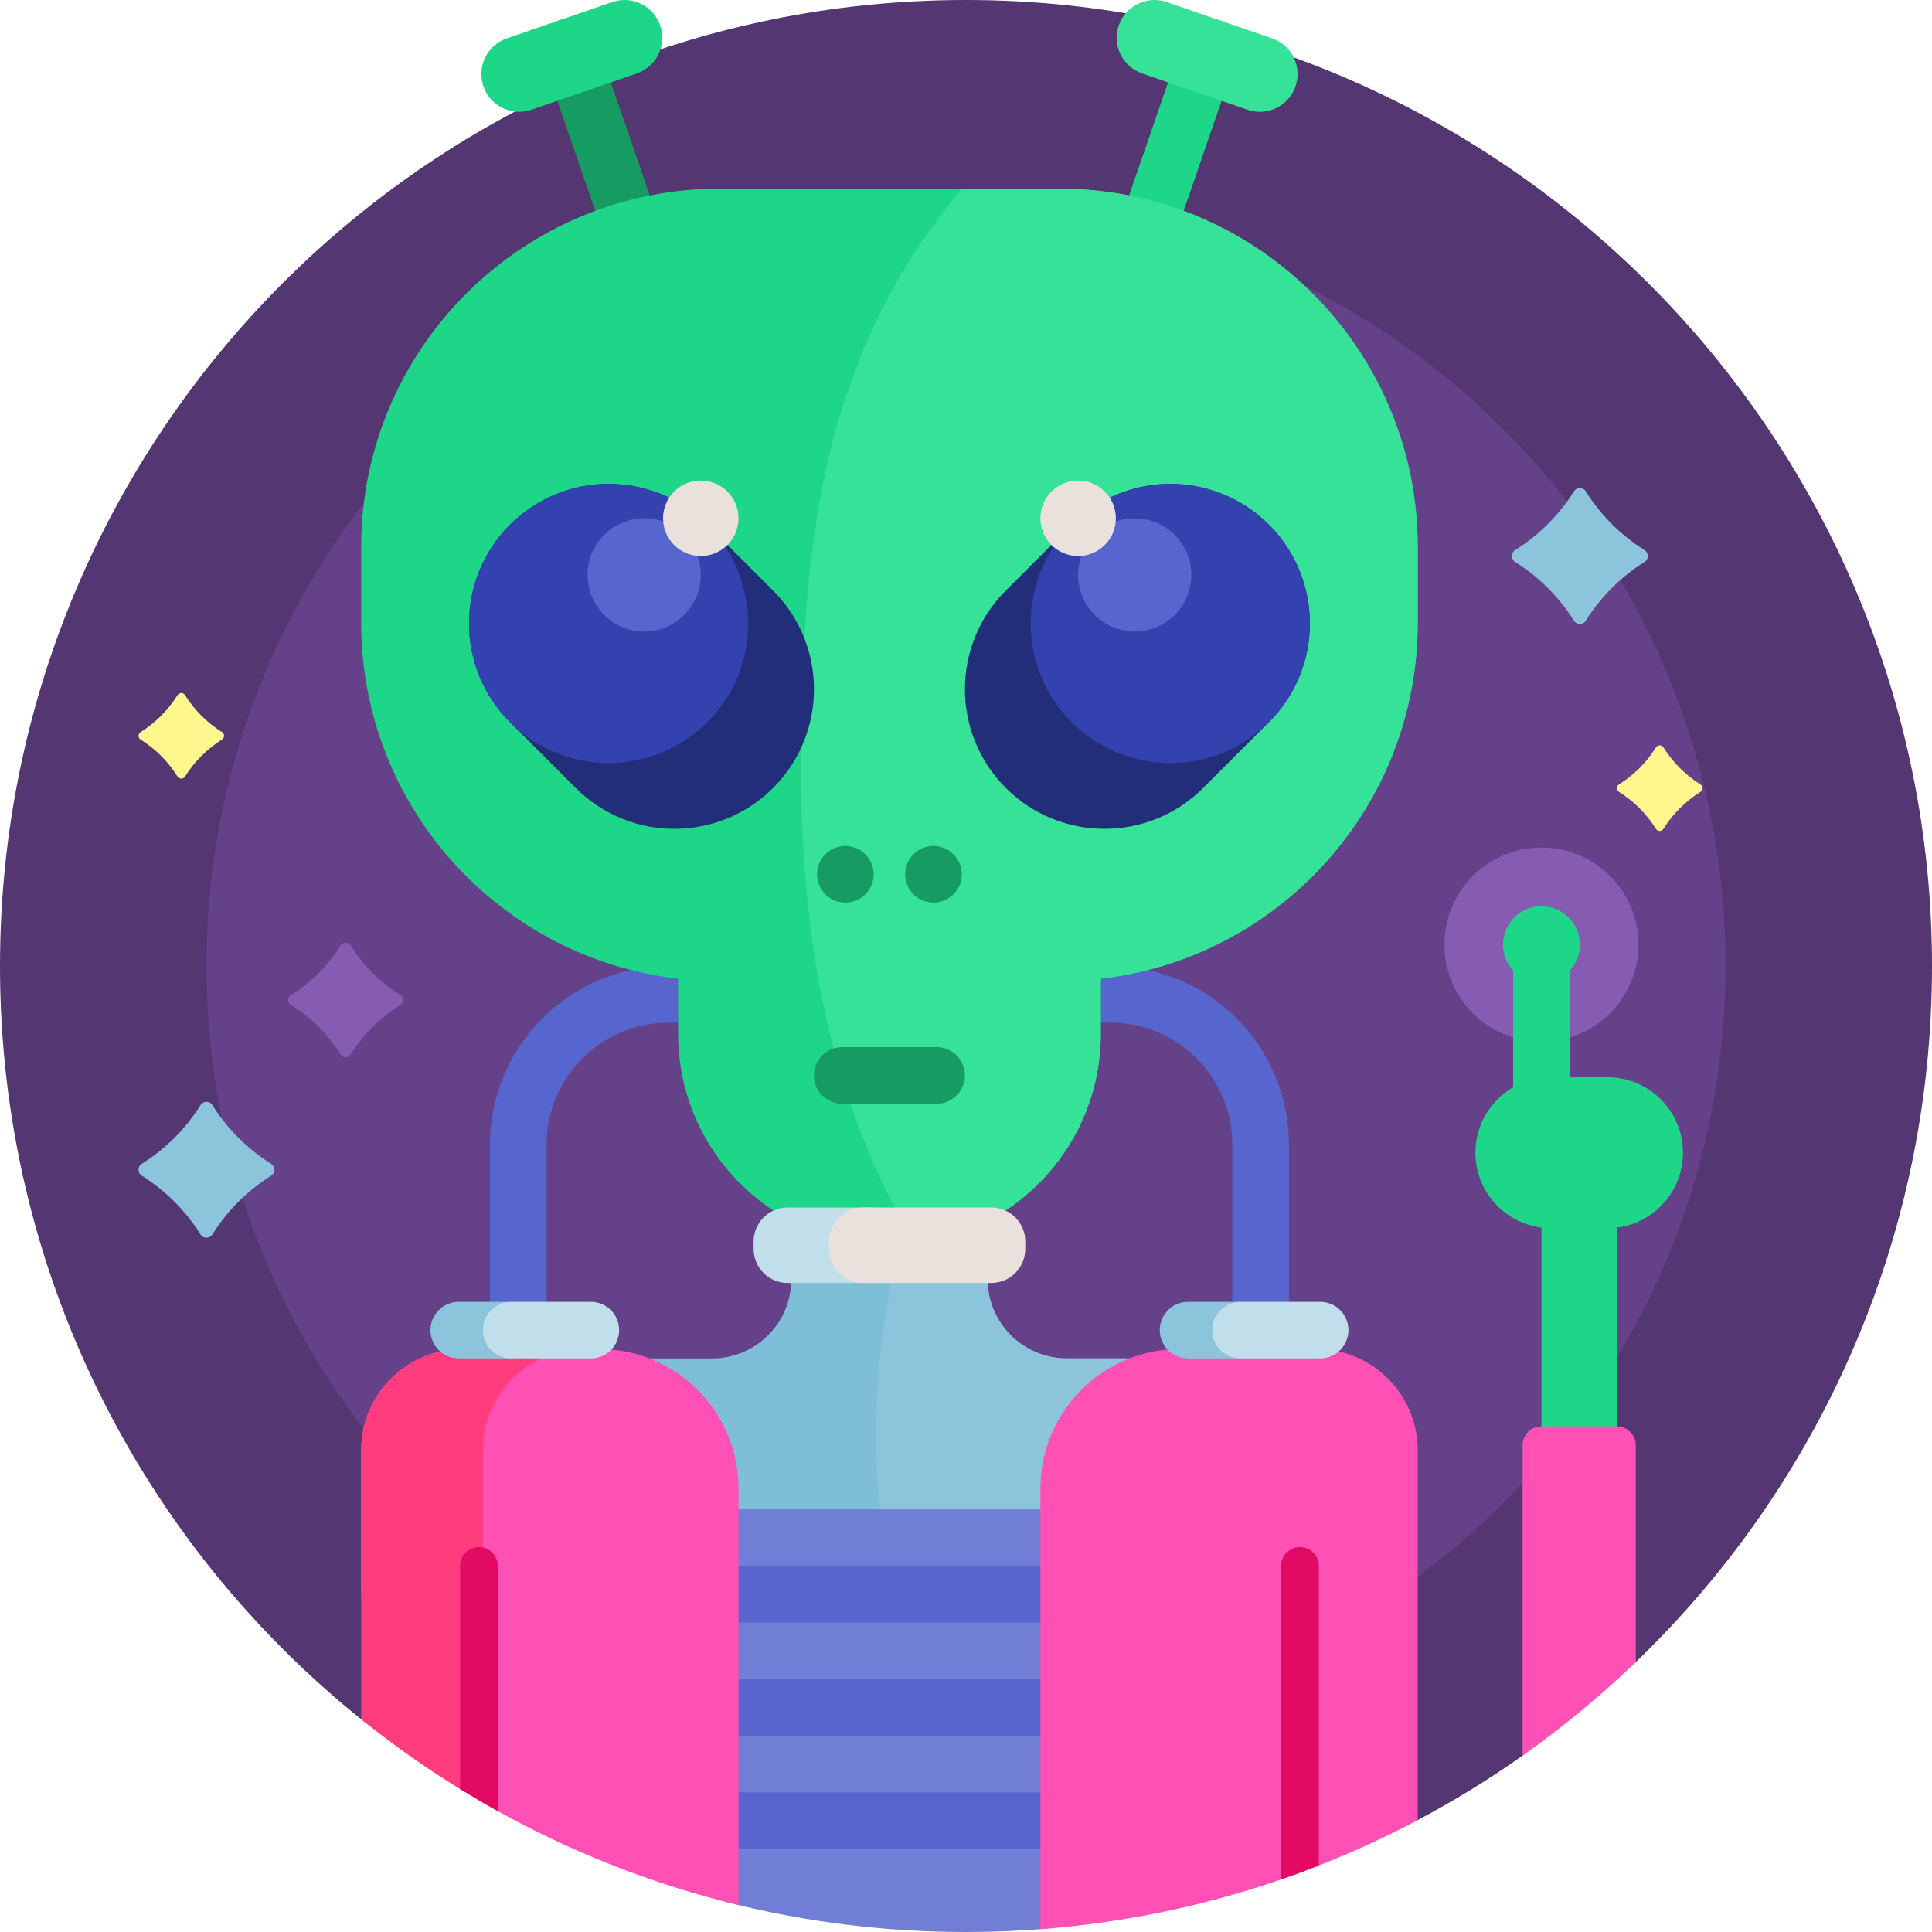<svg id="Capa_1" enable-background="new 0 0 512 512" height="512" viewBox="0 0 512 512" width="512" xmlns="http://www.w3.org/2000/svg"><g><path d="m0 256c0-141.385 114.615-256 255.999-256 141.149 0 256.154 115.136 256.001 256.285-.079 72.352-30.172 137.675-78.5 184.187-1.394 1.342-4.281-.739-5.705.571-5.944 5.468-12.147 10.659-18.59 15.551-2.362 1.794-3.28 6.955-5.705 8.668-8.921 6.3-18.263 12.043-27.975 17.18-3.7 1.957-8.185 1.614-11.595-.812-41.829-29.756-92.984-47.254-148.227-47.254-38.117 0-74.287 8.331-106.791 23.27-4.113 1.891-8.949 1.369-12.487-1.455-58.769-46.907-96.425-119.151-96.425-200.191z" fill="#533672"/><path d="m457.284 256c0 111.166-90.118 201.284-201.284 201.284s-201.284-90.118-201.284-201.284 90.118-201.284 201.284-201.284 201.284 90.118 201.284 201.284z" fill="#644189"/><path d="m434.213 250.33c0 14.201-11.512 25.713-25.713 25.713s-25.713-11.512-25.713-25.713 11.512-25.713 25.713-25.713 25.713 11.512 25.713 25.713zm-328.146 13.338c-5.314-3.329-9.804-7.819-13.133-13.133-.616-.983-2.049-.983-2.665 0-3.329 5.314-7.819 9.804-13.133 13.133-.983.616-.983 2.049 0 2.665 5.314 3.329 9.804 7.819 13.133 13.133.616.983 2.049.983 2.665 0 3.329-5.314 7.819-9.804 13.133-13.133.984-.617.984-2.049 0-2.665z" fill="#865cb2"/><path d="m294.266 256.011h-117.106c-26.088 0-47.312 21.224-47.312 47.311v53.144c0 26.087 21.224 47.311 47.312 47.311h117.106c26.087 0 47.311-21.224 47.311-47.311v-53.144c0-26.088-21.223-47.311-47.311-47.311zm32.311 100.454c0 17.816-14.495 32.311-32.311 32.311h-117.106c-17.816 0-32.312-14.495-32.312-32.311v-53.144c0-17.816 14.495-32.311 32.312-32.311h117.106c17.816 0 32.311 14.495 32.311 32.311z" fill="#5766ce"/><path d="m435.813 148.929c-6.294 3.943-11.612 9.261-15.555 15.555-.73 1.165-2.426 1.165-3.156 0-3.943-6.294-9.261-11.612-15.555-15.555-1.165-.73-1.165-2.426 0-3.156 6.294-3.943 11.612-9.261 15.555-15.555.73-1.165 2.426-1.165 3.156 0 3.943 6.294 9.261 11.612 15.555 15.555 1.165.729 1.165 2.426 0 3.156zm-363.964 159.493c-6.294-3.943-11.612-9.261-15.555-15.555-.73-1.165-2.426-1.165-3.156 0-3.943 6.294-9.261 11.612-15.555 15.555-1.165.73-1.165 2.426 0 3.156 6.294 3.943 11.612 9.261 15.555 15.555.73 1.165 2.426 1.165 3.156 0 3.943-6.294 9.261-11.612 15.555-15.555 1.164-.73 1.164-2.426 0-3.156z" fill="#8cc5db"/><path d="m446 305.479c0 10.199-7.634 18.615-17.5 19.845v97.612c0 2.761-2.239 5-5 5h-10c-2.761 0-5-2.239-5-5v-97.612c-9.866-1.23-17.5-9.646-17.5-19.845 0-7.403 4.022-13.866 10-17.324v-30.941c-1.664-1.812-2.681-4.229-2.681-6.884 0-5.623 4.558-10.181 10.181-10.181s10.181 4.558 10.181 10.181c0 2.655-1.016 5.072-2.681 6.884v28.265h10c11.046 0 20 8.954 20 20z" fill="#1ed688"/><path d="m239.713 425.894c-60.673 0-117.137-65.894-84-65.894h33c11.598 0 21-9.402 21-21 0-10.493 8.507-19 19-19h14c10.493 0 19 8.507 19 19 0 11.598 9.402 21 21 21h33c33.137 0-32.753 65.894-76 65.894z" fill="#7fbed7"/><path d="m239.713 425.894c-.75 0-1.499-.01-2.247-.03-3.433-14.732-5.249-30.086-5.249-45.863 0-20.897 3.185-41.05 9.095-60h1.402c10.493 0 19 8.507 19 19 0 11.598 9.402 21 21 21h33c33.136-.001-32.754 65.893-76.001 65.893z" fill="#8cc5db"/><path d="m180.848 99.907c-3.916 1.349-8.185-.731-9.534-4.647l-27.692-80.363c-1.349-3.916.731-8.185 4.647-9.534 3.916-1.349 8.185.731 9.534 4.647l27.692 80.363c1.349 3.916-.731 8.184-4.647 9.534z" fill="#169b62"/><path d="m128.102 22.889c-1.799-5.222.975-10.913 6.197-12.712l27.941-9.628c5.222-1.799 10.913.975 12.712 6.197 1.799 5.221-.975 10.913-6.197 12.712l-27.941 9.628c-5.221 1.798-10.913-.976-12.712-6.197zm185.581 32.989 14.122-40.981c1.349-3.916-.731-8.185-4.647-9.534-3.916-1.349-8.185.731-9.534 4.647l-14.401 41.792c-5.988-1.182-12.177-1.802-18.51-1.802h-90c-52.467 0-95 42.533-95 95v20c0 48.747 36.715 88.918 84 94.37v14.63c0 30.928 25.072 56 56 56 30.928 0 56-25.072 56-56v-14.63c47.285-5.452 84-45.623 84-94.37v-20c0-40.875-25.815-75.72-62.03-89.122z" fill="#1ed688"/><path d="m296.474 6.745c1.799-5.222 7.491-7.996 12.712-6.197l27.941 9.628c5.222 1.799 7.996 7.491 6.197 12.712-1.799 5.222-7.491 7.996-12.712 6.197l-27.941-9.628c-5.222-1.799-7.996-7.491-6.197-12.712zm-15.761 43.255h-25.769c-38.417 45.63-42.625 97.801-42.625 154 0 44.786 7.394 87.636 30.193 125.591 27.721-3.355 49.201-26.965 49.201-55.591v-14.63c47.285-5.452 84-45.623 84-94.37v-20c0-52.467-42.533-95-95-95z" fill="#35e298"/><path d="m255.703 285c0 4.142-3.358 7.5-7.5 7.5h-25c-4.142 0-7.5-3.358-7.5-7.5s3.358-7.5 7.5-7.5h25c4.142 0 7.5 3.358 7.5 7.5zm-31.676-45.809c4.142 0 7.5-3.358 7.5-7.5s-3.358-7.5-7.5-7.5-7.5 3.358-7.5 7.5 3.358 7.5 7.5 7.5zm23.351 0c4.142 0 7.5-3.358 7.5-7.5s-3.358-7.5-7.5-7.5-7.5 3.358-7.5 7.5 3.358 7.5 7.5 7.5z" fill="#169b62"/><path d="m204.879 156.504c14.445 14.445 14.445 37.866 0 52.311-14.445 14.445-37.866 14.445-52.312 0l-17.437-17.437c-14.445-14.445-14.445-37.866 0-52.312 14.445-14.445 37.866-14.445 52.312 0zm131.417-17.438c-14.445-14.445-37.866-14.445-52.312 0l-17.437 17.437c-14.445 14.445-14.445 37.866 0 52.311 14.445 14.445 37.866 14.445 52.312 0l17.437-17.437c14.445-14.444 14.445-37.865 0-52.311z" fill="#232e7a"/><path d="m187.442 139.066c14.445 14.445 14.445 37.866 0 52.312-14.445 14.445-37.866 14.445-52.312 0s-14.445-37.866 0-52.312c14.445-14.445 37.866-14.445 52.312 0zm148.854 0c-14.445-14.445-37.866-14.445-52.312 0-14.445 14.445-14.445 37.866 0 52.312 14.445 14.445 37.866 14.445 52.311 0 14.446-14.445 14.446-37.866.001-52.312z" fill="#3342ae"/><path d="m185.713 152.351c0 8.284-6.716 15-15 15s-15-6.716-15-15 6.716-15 15-15 15 6.715 15 15zm115-15c-8.284 0-15 6.716-15 15s6.716 15 15 15 15-6.716 15-15c0-8.285-6.716-15-15-15z" fill="#5766ce"/><path d="m301.713 407.5v76.299c0 14.305-10.969 26.264-25.229 27.394-6.758.534-13.589.807-20.484.807-21.429 0-42.242-2.633-62.135-7.593-14.233-3.549-24.152-16.44-24.152-31.109v-65.798c0-4.142 3.358-7.5 7.5-7.5h117c4.142 0 7.5 3.358 7.5 7.5z" fill="#717ed6"/><path d="m169.713 422.5c0-4.142 3.358-7.5 7.5-7.5h117c4.142 0 7.5 3.358 7.5 7.5s-3.358 7.5-7.5 7.5h-117c-4.142 0-7.5-3.358-7.5-7.5zm124.5 22.5h-117c-4.142 0-7.5 3.358-7.5 7.5s3.358 7.5 7.5 7.5h117c4.142 0 7.5-3.358 7.5-7.5s-3.358-7.5-7.5-7.5zm0 30h-117c-4.142 0-7.5 3.358-7.5 7.5s3.358 7.5 7.5 7.5h117c4.142 0 7.5-3.358 7.5-7.5s-3.358-7.5-7.5-7.5z" fill="#5766ce"/><path d="m375.713 384.346v97.997c-30.245 16.03-64.086 26.175-100 28.91v-116.753c0-20.435 16.565-37 37-37h36.154c14.827 0 26.846 12.019 26.846 26.846zm-217-26.846h-36.154c-14.826 0-26.846 12.019-26.846 26.846v35.488c0 24.518 13.194 47.145 34.54 59.206 20.265 11.45 42.245 20.217 65.46 25.821v-110.361c0-20.435-16.566-37-37-37zm269.787 20.5h-20c-2.761 0-5 2.239-5 5v82.262c10.625-7.503 20.654-15.795 30-24.79v-57.472c0-2.761-2.239-5-5-5z" fill="#ff50b5"/><path d="m154.809 357.5c-14.827 0-26.846 12.019-26.846 26.846v86.725c0 2.952-3.241 4.772-5.756 3.227-9.235-5.672-18.083-11.914-26.494-18.677v-71.275c0-14.826 12.019-26.846 26.846-26.846z" fill="#ff3c7d"/><path d="m349.495 415v79.39c-3.3 1.295-6.634 2.524-10 3.685v-83.075c0-2.761 2.239-5 5-5s5 2.239 5 5zm-222.564-5c-2.761 0-5 2.239-5 5v59.128c3.285 2.023 6.619 3.974 10 5.851v-64.979c0-2.761-2.239-5-5-5z" fill="#e20a62"/><path d="m141.852 352.5c0 4.142-3.358 7.5-7.5 7.5h-12.778c-4.142 0-7.5-3.358-7.5-7.5s3.358-7.5 7.5-7.5h12.778c4.142 0 7.5 3.358 7.5 7.5zm185.777-7.5h-12.778c-4.142 0-7.5 3.358-7.5 7.5s3.358 7.5 7.5 7.5h12.778c4.142 0 7.5-3.358 7.5-7.5s-3.358-7.5-7.5-7.5z" fill="#8cc5db"/><path d="m230.692 340h-21.959c-4.982 0-9.02-4.039-9.02-9.02v-1.959c0-4.982 4.039-9.02 9.02-9.02h21.959c4.982 0 9.02 4.039 9.02 9.02v1.959c.001 4.981-4.038 9.02-9.02 9.02zm-74.118 5h-21.111c-4.142 0-7.5 3.358-7.5 7.5s3.358 7.5 7.5 7.5h21.111c4.142 0 7.5-3.358 7.5-7.5s-3.357-7.5-7.5-7.5zm200.777 7.5c0 4.142-3.358 7.5-7.5 7.5h-21.111c-4.142 0-7.5-3.358-7.5-7.5s3.358-7.5 7.5-7.5h21.111c4.142 0 7.5 3.358 7.5 7.5z" fill="#c0dfeb"/><path d="m58.831 195.993c-3.962 2.482-7.31 5.83-9.792 9.792-.459.733-1.528.733-1.987 0-2.482-3.962-5.83-7.31-9.792-9.792-.733-.459-.733-1.528 0-1.987 3.962-2.482 7.31-5.83 9.792-9.792.459-.733 1.528-.733 1.987 0 2.482 3.962 5.83 7.31 9.792 9.792.734.46.734 1.528 0 1.987zm391.791 11.88c-3.962-2.482-7.31-5.83-9.792-9.792-.459-.733-1.528-.733-1.987 0-2.482 3.962-5.83 7.31-9.792 9.792-.733.459-.733 1.528 0 1.987 3.962 2.482 7.31 5.83 9.792 9.792.459.733 1.528.733 1.987 0 2.482-3.962 5.83-7.31 9.792-9.792.733-.459.733-1.528 0-1.987z" fill="#fff68e"/><path d="m185.713 127.351c5.523 0 10 4.477 10 10s-4.477 10-10 10-10-4.477-10-10 4.477-10 10-10zm100 0c-5.523 0-10 4.477-10 10s4.477 10 10 10 10-4.477 10-10-4.477-10-10-10zm-14 203.629v-1.959c0-4.982-4.039-9.02-9.02-9.02h-33.959c-4.982 0-9.02 4.039-9.02 9.02v1.959c0 4.982 4.039 9.02 9.02 9.02h33.959c4.981 0 9.02-4.039 9.02-9.02z" fill="#ebe1dc"/></g></svg>